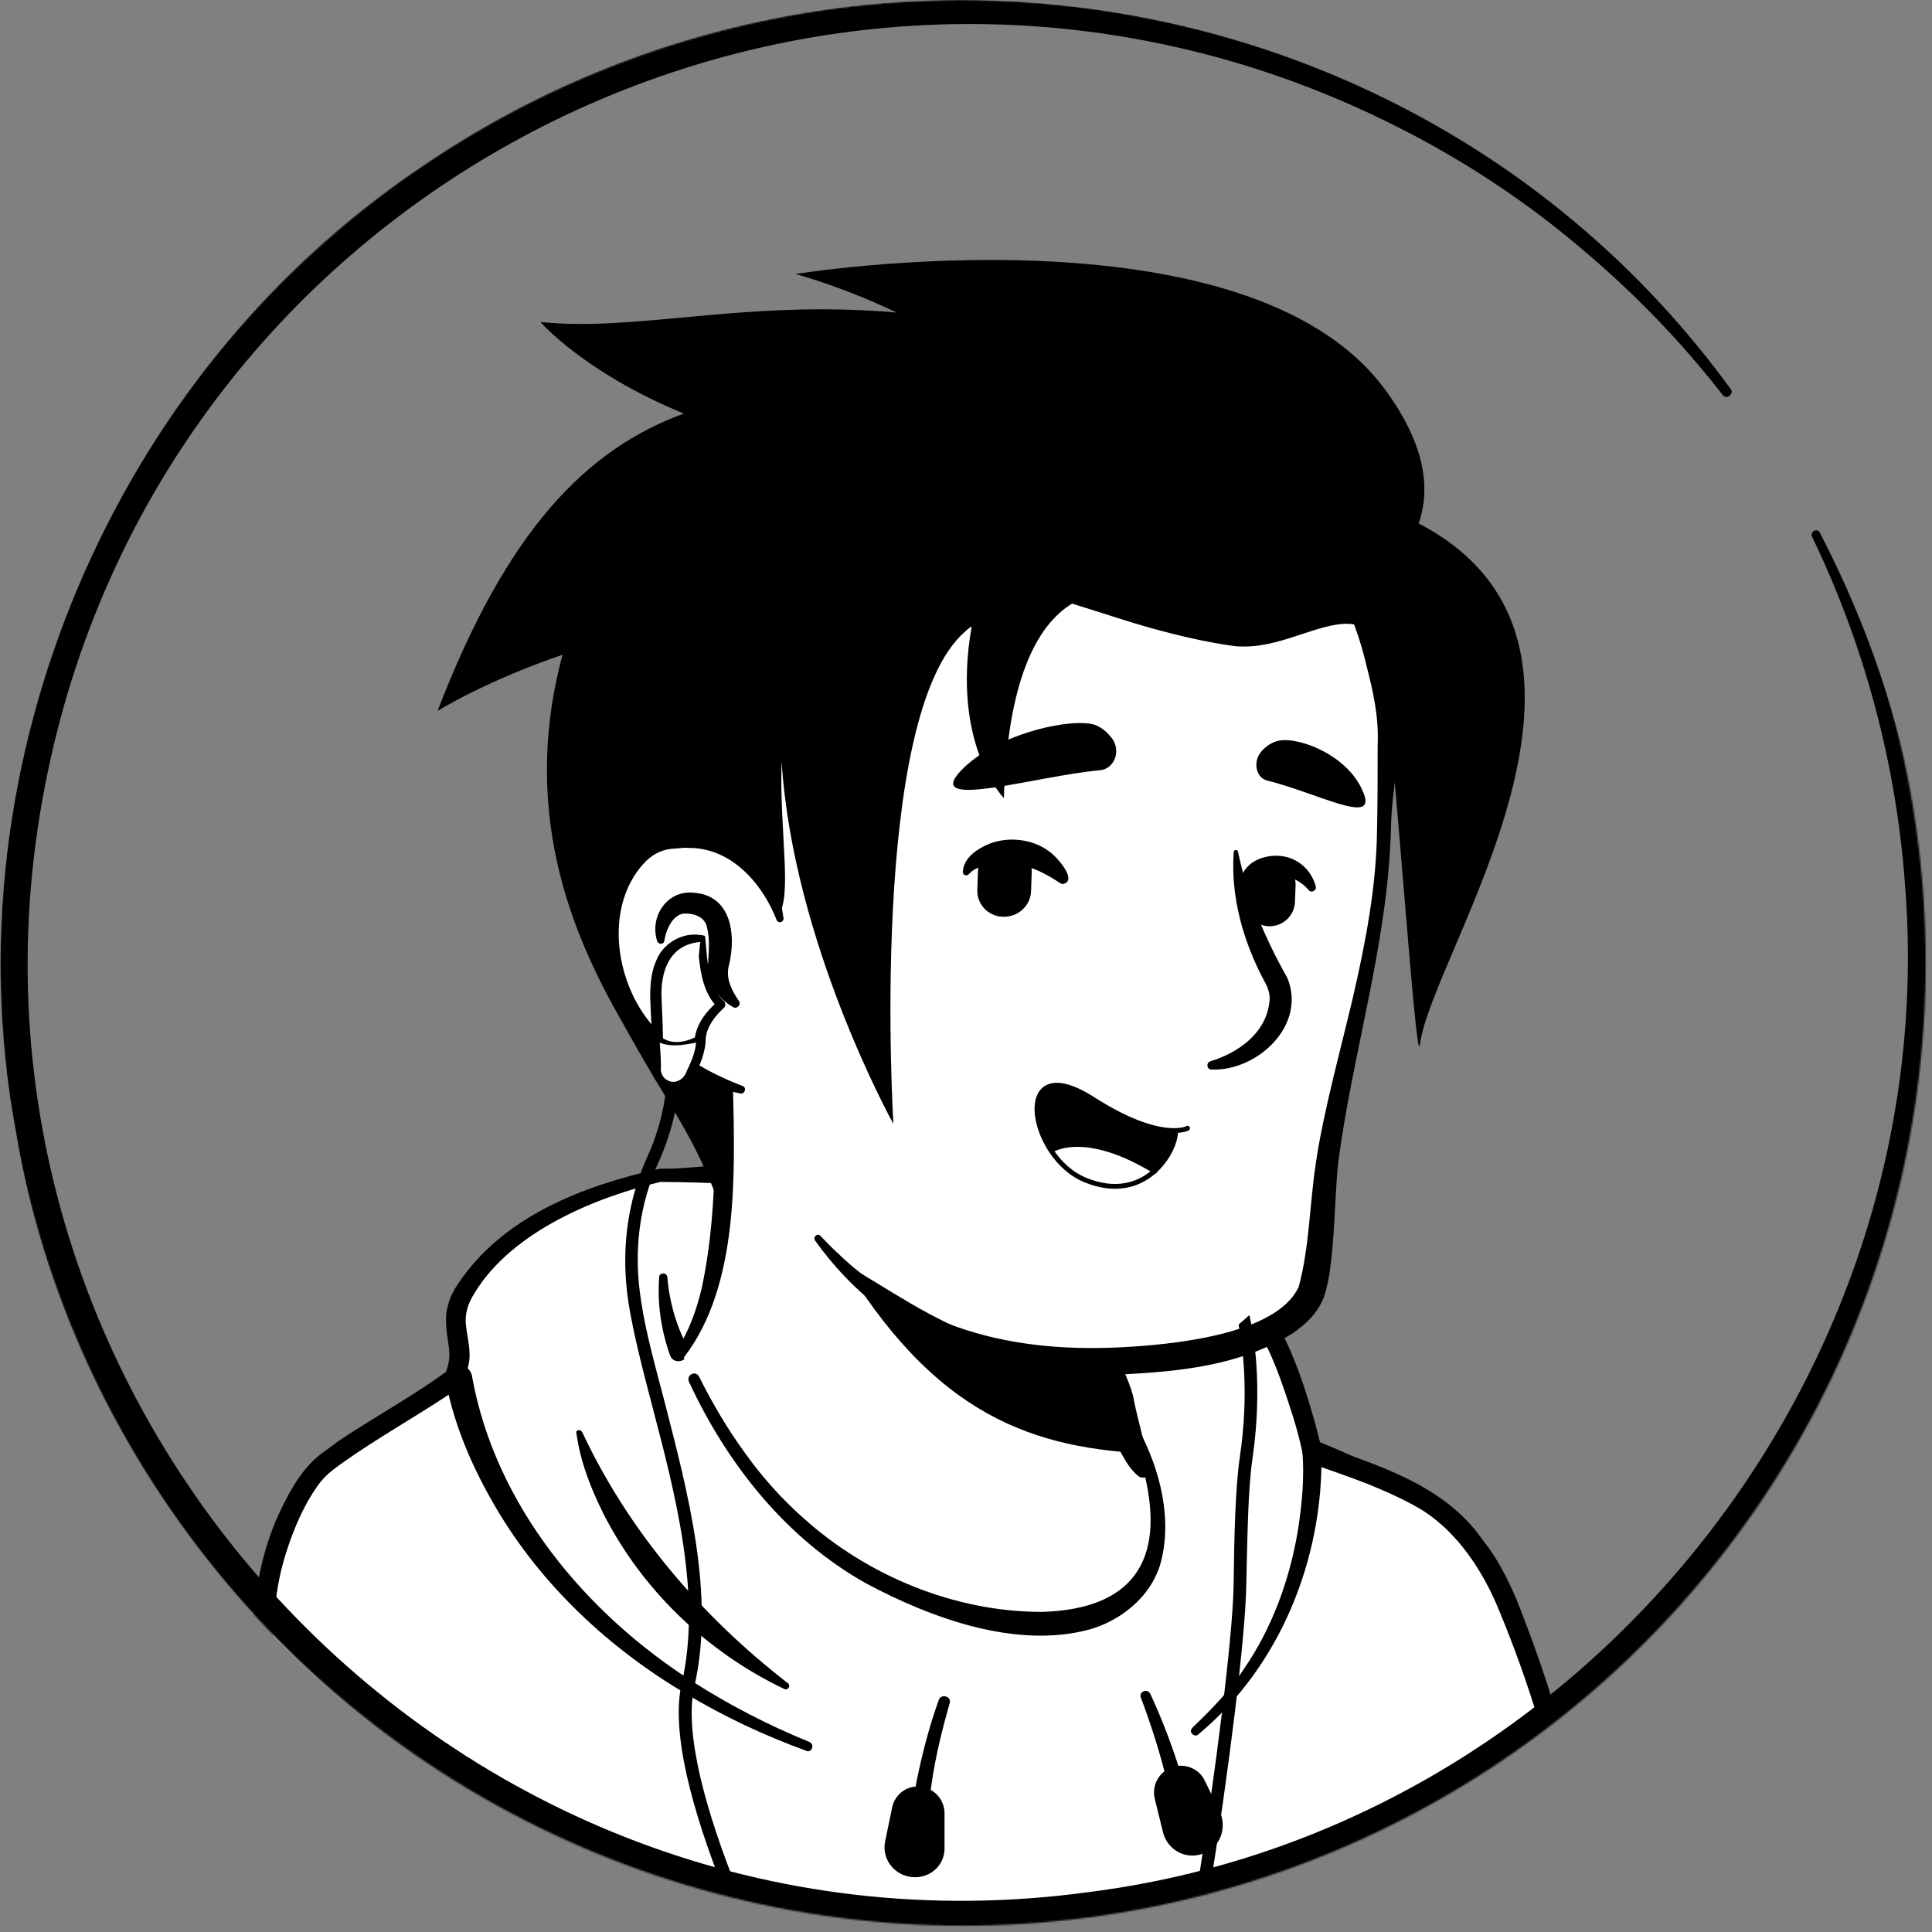 <svg width="65" height="65" viewBox="0 0 1200 1200" fill="none" xmlns="http://www.w3.org/2000/svg">
<rect x="0" y="0" width="1200" height="1200" fill="#808080" stroke="none"/>
<mask id="mask0_409_3640" style="mask-type:alpha" maskUnits="userSpaceOnUse" x="0" y="0" width="1197" height="1197">
<circle cx="598.033" cy="598.033" r="598.033" fill="#D9D9D9"/>
</mask>
<g mask="url(#mask0_409_3640)">
<path d="M925.883 1091.76C923.138 1093.73 920.001 1095.69 917.256 1097.65C914.118 1099.61 911.373 1101.57 908.236 1103.14C905.491 1104.71 903.138 1106.27 900.393 1107.84C900.001 1108.24 899.609 1108.24 899.216 1108.63C890.197 1114.12 880.785 1119.22 871.373 1123.92C868.628 1125.49 865.491 1127.06 862.746 1128.24C862.746 1128.24 862.354 1128.63 861.962 1128.63C858.824 1130.2 855.687 1131.76 852.55 1133.33C846.275 1136.47 839.609 1139.22 833.334 1141.96C830.197 1143.53 826.667 1144.71 823.53 1145.88C820.393 1147.06 816.864 1148.63 813.726 1149.8C810.589 1150.98 807.06 1152.55 803.922 1153.73C803.922 1153.73 803.922 1153.73 803.53 1153.73C800.393 1154.9 796.864 1156.08 793.726 1157.25C786.667 1159.61 779.216 1161.96 772.158 1164.31C769.805 1165.1 767.06 1165.88 764.707 1166.67C757.256 1169.02 749.805 1170.98 742.354 1172.55C739.609 1173.33 736.864 1173.73 733.726 1174.51C726.667 1176.08 719.216 1177.65 712.158 1179.22C710.589 1179.61 709.413 1179.61 707.844 1180C705.491 1180.39 702.746 1180.78 700.393 1181.18C696.864 1181.57 693.726 1182.35 690.197 1182.74C688.628 1183.14 687.06 1183.14 685.491 1183.53C683.53 1183.92 681.177 1184.31 678.824 1184.31C672.55 1185.1 665.883 1185.88 659.609 1186.67C657.648 1187.06 655.295 1187.06 653.334 1187.45H652.942C650.197 1187.84 647.452 1187.84 644.707 1188.24C641.962 1188.63 639.217 1188.63 636.471 1188.63C634.903 1188.63 632.942 1189.02 631.373 1189.02C628.236 1189.02 625.491 1189.41 622.746 1189.41C618.824 1189.41 615.295 1189.8 611.373 1189.8C607.452 1189.8 603.922 1189.8 600.001 1189.8C597.256 1189.8 594.511 1189.8 591.765 1189.8C426.275 1187.45 277.648 1117.25 171.373 1005.88C171.373 1005.88 171.373 1005.49 170.981 1005.49C159.216 994.902 169.413 938.431 216.864 902.745C276.471 857.647 419.217 829.412 419.217 829.412C419.217 829.412 474.511 820.392 679.609 863.137C799.609 888.235 890.981 924.706 941.962 1023.53C952.55 1043.92 963.138 1075.29 925.883 1091.76Z" fill="white"/>
<path d="M680.785 858.823C756.079 874.118 836.471 890.588 898.432 940.392C919.216 957.255 932.942 981.961 944.315 1005.88C949.805 1017.65 955.295 1029.8 959.609 1042.75C961.962 1051.37 965.491 1061.18 963.53 1071.37C963.138 1074.12 960.785 1077.65 958.824 1079.61C949.805 1088.63 940.001 1094.12 930.197 1101.18C872.55 1141.18 806.275 1169.41 737.648 1184.31C584.707 1217.65 419.216 1191.76 284.707 1111.37C240.001 1084.31 198.824 1051.37 163.53 1012.55C159.609 1007.84 159.609 1000 159.609 994.902C160.001 983.137 163.138 971.765 167.06 961.176C176.471 936.863 188.628 912.549 209.413 895.686C224.315 885.49 240.393 876.863 256.864 869.804C308.628 847.843 363.138 832.549 419.216 826.274C423.922 825.882 424.707 832.549 420.001 833.333C366.275 844.314 312.942 860.784 263.138 883.137C245.099 892.157 225.883 900 211.373 914.118C197.648 929.02 187.844 947.451 180.001 966.274C174.903 977.647 171.373 995.686 172.942 1004.71C197.648 1034.12 226.667 1060 258.04 1082.35C429.805 1202.35 690.589 1210.2 873.334 1110.2C889.805 1101.18 905.883 1090.98 921.177 1080.39C928.628 1075.29 936.471 1070.98 942.354 1065.1C942.746 1064.71 942.354 1065.1 942.354 1065.49C942.354 1065.88 941.962 1066.27 941.962 1066.27C942.354 1061.57 940.785 1055.29 938.824 1049.02C931.765 1026.27 920.393 1002.35 908.236 981.569C889.02 950.588 856.471 930.98 823.53 915.294C800.785 904.706 776.863 896.471 752.55 888.627C728.236 880.784 703.53 874.118 678.824 868.235C672.55 866.667 674.511 857.647 680.785 858.823Z" fill="black"/>
<path d="M979.606 1147.45C972.155 1089.41 939.214 991.764 919.214 965.489C897.253 936.862 888.234 927.842 814.9 903.136C810.979 883.528 796.469 834.117 779.214 813.332C752.94 773.724 681.175 764.705 659.606 769.411C659.606 769.411 543.528 728.626 409.802 728.626C367.449 738.038 318.43 757.254 291.763 797.646C273.724 824.313 294.116 832.94 285.096 857.254C282.744 863.528 227.842 894.901 205.489 913.724C195.293 921.96 183.92 942.744 176.077 969.803C160.391 1025.1 177.253 1101.57 157.645 1168.23C119.998 1296.86 43.528 1335.29 43.528 1335.29H1056.86C1056.08 1334.9 995.685 1269.8 979.606 1147.45Z" fill="white"/>
<path d="M973.725 1148.24C965.882 1096.86 950.196 1045.88 930.196 998.04C920.392 974.902 905.49 952.549 884.706 938.824C874.118 932.157 862.353 927.059 850.196 921.961C838.039 917.255 825.49 912.941 813.333 908.628C811.373 907.843 809.804 906.275 809.412 904.314C807.843 896.471 805.882 889.02 803.529 881.177C793.333 849.412 782.353 814.118 752.549 795.687C729.804 781.961 702.745 775.294 676.471 774.118C671.373 774.118 665.882 774.118 661.176 774.902H659.608C659.216 774.902 658.431 774.902 658.039 774.51C639.216 765.49 618.431 760 598.039 754.51C536.863 740.392 472.941 734.51 410.196 734.118C371.765 743.138 318.039 764.314 294.51 803.53C290.588 809.804 288.627 816.079 289.412 823.138C290.196 830.981 292.941 839.608 290.98 847.843C290.196 851.373 289.412 855.294 287.843 858.432C284.706 862.745 279.608 865.49 275.686 868.236C255.294 881.569 234.51 893.334 214.902 907.059C208.235 911.765 201.961 916.079 197.255 922.745C183.529 942.353 175.294 965.883 171.765 989.412C165.49 1037.26 171.765 1085.88 165.49 1133.73C158.431 1181.57 140 1227.84 114.118 1268.63C96.078 1296.08 74.118 1321.57 46.275 1339.22L43.529 1328.24H1056.86L1052.55 1338.04C1040.78 1324.71 1031.37 1310.2 1022.75 1294.9C996.078 1250.2 980.392 1199.61 973.725 1148.24ZM985.49 1146.67C989.804 1180 998.039 1212.94 1010.59 1244.31C1023.14 1275.29 1038.82 1305.49 1060.78 1330.98C1063.92 1334.51 1061.18 1341.18 1056.47 1340.78H43.137C40 1340.78 37.255 1338.04 37.255 1334.9C37.255 1332.55 38.431 1330.59 40.392 1329.8C46.667 1326.27 52.941 1321.18 58.824 1316.08C110.196 1269.8 142.353 1201.18 152.941 1132.94C161.961 1069.02 145.098 1000 173.725 939.216C180.392 925.098 188.627 910.196 201.961 901.177C226.274 883.138 252.941 869.804 276.863 852.157C277.255 852.157 277.255 851.765 277.255 851.765C276.863 852.157 276.471 852.941 276.471 853.334C278.824 847.843 279.608 843.138 278.824 836.863C277.647 829.02 275.686 818.432 278.431 810.196C279.608 805.491 281.961 801.177 284.314 797.647C312.549 755.294 362.353 736.471 409.804 725.883C423.137 726.275 436.863 723.922 450.196 723.922C468.627 723.922 487.451 726.667 505.882 729.02C558.824 737.255 609.804 751.373 661.961 762.745L658.431 762.353C670.588 760 681.961 761.177 693.725 762.745C769.02 774.118 794.51 807.059 814.902 877.255C817.255 885.098 819.216 892.941 821.176 901.177L817.255 896.471C854.902 909.804 897.255 921.961 921.176 956.863C929.804 967.451 936.078 980 941.569 992.549C961.569 1042.75 977.255 1093.33 985.49 1146.67Z" fill="black"/>
<path d="M361.569 889.413C390.589 951.374 435.687 1003.92 489.413 1045.49C491.373 1047.06 489.413 1050.2 487.06 1049.02C439.217 1026.28 398.824 987.452 374.903 940.394C367.06 924.707 360.393 907.844 358.04 890.197C357.256 888.237 360.393 887.452 361.569 889.413Z" fill="black"/>
<path d="M820.785 902.354C821.962 967.844 795.295 1034.9 744.315 1077.26C743.138 1078.43 741.57 1078.04 740.393 1076.86C739.217 1075.69 739.609 1074.12 740.785 1072.94C752.158 1061.96 763.53 1050.59 772.158 1037.26C790.197 1011.37 801.178 980.785 806.276 949.805C808.629 934.511 810.197 918.04 809.021 902.746C808.629 895.295 820.393 894.511 820.785 902.354Z" fill="black"/>
<path d="M589.804 1058.04C580.784 1089.8 573.333 1124.31 577.647 1157.26C578.823 1164.71 567.451 1166.67 565.882 1158.82C563.922 1140.78 566.274 1123.14 569.412 1105.88C572.941 1088.63 577.255 1072.16 583.137 1055.69C584.706 1051.77 591.372 1053.73 589.804 1058.04Z" fill="black"/>
<path d="M714.51 1052.16C727.451 1080 736.471 1109.02 743.53 1138.43C744.314 1141.57 742.353 1144.71 739.216 1145.49C736.079 1146.27 732.941 1144.31 732.157 1141.18C728.235 1119.22 723.137 1097.26 716.079 1075.69C713.726 1068.63 711.373 1061.57 708.628 1054.51C707.059 1050.98 712.549 1048.24 714.51 1052.16Z" fill="black"/>
<path d="M293.333 855.686C307.843 934.902 363.529 1001.96 430.588 1044.71C453.333 1059.22 477.647 1071.76 502.745 1081.96C504.314 1082.75 505.098 1084.31 504.314 1085.88C503.922 1087.45 501.961 1088.24 500.784 1087.45C474.902 1078.04 449.804 1066.27 426.275 1052.16C378.431 1023.92 336.471 984.706 308.235 936.863C293.726 912.157 282.353 886.275 276.863 858.039C276.078 853.333 279.216 849.02 283.922 848.235C288.235 847.059 292.941 850.588 293.333 855.686Z" fill="black"/>
<path d="M566.273 1165.88C555.292 1164.71 547.449 1154.51 549.802 1143.53L554.116 1122.75C555.684 1114.51 563.528 1108.63 571.763 1109.8C579.998 1110.59 586.665 1117.65 586.665 1126.27V1147.45C587.057 1158.43 577.645 1167.06 566.273 1165.88Z" fill="black"/>
<path d="M747.059 1151.37C736.471 1155.29 725.098 1149.02 722.353 1138.04L717.255 1117.26C715.294 1109.02 719.608 1100.78 727.843 1097.65C735.686 1094.9 744.706 1098.43 748.235 1105.88L757.647 1125.1C762.353 1135.69 757.647 1147.84 747.059 1151.37Z" fill="black"/>
<path d="M928.235 1139.61C928.235 1139.61 950.196 1262.75 941.569 1334.9" stroke="black" stroke-width="5.126" stroke-miterlimit="10" stroke-linecap="round" stroke-linejoin="round"/>
<path d="M416.077 841.569C410.587 825.883 408.234 809.805 409.41 793.334C409.41 791.765 410.587 790.981 412.156 790.981C413.332 790.981 414.508 792.157 414.508 793.334C415.685 808.236 419.999 823.53 427.058 836.471C430.587 844.314 418.822 849.412 416.077 841.569Z" fill="black"/>
<path d="M681.175 862.354C670.194 837.648 643.136 825.099 619.214 816.471C604.312 811.765 587.841 808.236 572.155 805.883C534.116 800.001 480.39 790.981 442.351 787.059C441.959 787.059 441.959 786.275 442.351 786.275C453.332 785.099 464.312 785.099 475.292 785.099C508.234 785.883 541.175 789.412 573.724 794.51C606.273 799.608 641.175 809.412 665.881 832.942C673.724 841.177 680.783 850.589 682.743 861.961C683.136 863.138 681.567 863.53 681.175 862.354Z" fill="black"/>
<path d="M717.648 963.137C709.413 1003.53 656.079 1027.84 566.275 991.372C472.942 953.725 432.55 863.921 422.354 837.255C477.648 733.725 439.217 661.961 439.217 661.961C566.667 650.98 678.04 800 678.04 800L695.295 873.725C696.864 880 700.001 885.49 704.707 889.412C712.942 903.921 722.746 937.255 717.648 963.137Z" fill="white"/>
<path d="M420.395 838.431C427.846 827.059 432.552 813.726 435.689 800.784C441.571 773.726 443.532 746.275 443.924 718.824V708.627C442.748 698.431 439.218 687.843 435.297 678.431C430.199 665.882 448.63 658.039 454.512 670.588C455.297 672.157 455.297 674.902 455.297 676.471C456.473 729.804 458.826 798.431 425.101 842.745C422.748 845.098 418.042 841.569 420.395 838.431Z" fill="black"/>
<path d="M682.354 799.216C688.237 802.745 690.197 807.451 690.982 812.157C693.335 821.569 692.55 831.765 694.903 841.569C696.864 850.981 702.746 860 704.315 869.804C706.276 880 712.158 901.569 714.511 912.157C715.295 914.51 713.727 917.255 710.982 917.647C709.413 918.04 708.237 917.647 707.06 916.863C701.962 912.549 699.609 908.236 696.472 902.745C691.374 893.334 687.845 884.706 684.707 874.118C681.962 864.706 683.139 854.51 680.786 844.706C678.825 835.294 673.335 826.275 671.374 816.471C670.197 811.765 669.805 806.667 673.335 800.785C675.688 798.432 679.609 797.647 682.354 799.216Z" fill="black"/>
<path d="M710.591 902.745C635.689 898.823 574.512 875.294 514.905 769.02C565.101 813.333 624.316 830.196 686.669 838.039L694.905 874.117C696.473 880.392 705.885 898.823 710.591 902.745Z" fill="black"/>
<path d="M707.455 888.235C720.788 913.333 728.632 944.706 720.396 972.549C714.122 992.157 696.083 1006.67 676.475 1012.16C630.985 1024.31 578.436 1005.1 538.043 983.529C488.239 955.686 451.377 909.019 427.847 858.039C426.279 854.117 431.769 850.98 434.122 854.902C442.357 871.372 451.769 887.451 462.357 901.961C472.945 916.863 485.102 930.588 498.828 942.745C538.828 978.823 592.945 1001.18 647.063 1001.18C702.749 999.608 723.926 970.196 710.985 916.078C709.024 907.451 705.886 898.431 701.573 890.98C699.22 887.843 705.102 884.314 707.455 888.235Z" fill="black"/>
<path d="M859.217 417.255C866.276 450.196 860.786 472.157 857.648 563.137C821.569 713.725 824.315 797.255 804.315 817.255C788.629 832.941 694.903 853.334 625.491 835.686C590.197 826.667 560.393 806.275 536.08 791.765C505.491 773.333 482.354 713.333 460.393 676.863C443.139 648.235 441.178 685.883 418.825 661.177C387.844 627.451 350.59 559.608 369.021 439.608C398.825 245.098 552.942 222.353 667.06 243.922C781.57 265.49 840.393 330.588 859.217 417.255Z" fill="white"/>
<path d="M438.04 695.687C424.315 672.941 404.707 654.118 392.158 630.589C354.119 559.216 346.276 472.549 368.237 394.902C414.119 229.412 580.393 205.098 724.707 253.726C805.491 281.177 862.354 349.412 870.59 435.294C871.374 462.745 864.315 488.236 863.923 515.294C861.962 586.667 839.609 655.294 830.982 723.922C829.021 745.491 829.021 768.236 825.884 790.196C825.099 794.902 824.315 799.216 822.746 804.314C819.217 814.902 811.374 822.353 802.746 828.236C770.197 848.236 733.335 851.765 696.472 853.726C619.609 856.863 552.158 834.51 506.276 770.589C504.707 768.236 507.844 765.49 509.805 767.843C561.178 822.745 622.746 840.392 695.688 836.863C726.668 835.294 792.942 829.412 806.668 799.216C813.335 774.51 813.335 748.628 817.256 722.745C821.57 692.157 833.335 649.412 840.393 619.216C848.237 585.098 854.903 550.589 855.295 515.687C855.688 498.04 855.688 480.392 855.688 462.745C856.472 445.098 852.942 429.804 848.629 412.941C832.942 345.883 784.707 290.196 719.609 265.49C655.688 240.785 581.57 234.51 516.08 256.079C449.413 277.255 403.923 334.51 386.668 401.177C377.648 434.118 372.942 468.628 370.589 502.745C368.629 537.255 372.158 572.549 385.884 604.706C395.688 629.02 411.766 650.196 430.59 667.843L449.021 687.059C457.648 694.902 444.315 705.098 438.04 695.687Z" fill="black"/>
<path d="M484.315 570.981C484.315 570.981 472.158 512.157 414.903 519.216C365.492 525.49 348.237 643.922 460.393 676.863" fill="white"/>
<path d="M455.297 625.491C446.277 620.393 440.002 611.765 439.61 601.177C440.002 593.334 441.179 584.314 439.218 576.471C438.042 569.02 430.198 567.059 424.316 567.451C418.042 568.628 414.12 576.471 412.944 582.746C412.944 583.138 412.551 584.314 412.551 584.706C412.159 586.667 409.022 586.667 408.238 584.706C403.14 569.412 414.512 552.549 430.983 554.51C454.12 556.079 457.257 580.393 452.944 598.824C450.591 606.667 453.728 613.726 458.042 620.393L458.826 621.569C460.787 623.922 457.649 627.059 455.297 625.491Z" fill="black"/>
<path d="M769.021 529.412C774.903 557.255 785.884 583.137 799.609 607.451C811.766 637.255 780.393 665.49 752.55 664.314C749.413 664.314 749.021 660 751.766 659.216C769.413 653.726 785.491 641.961 788.237 623.922C789.413 618.432 787.844 613.726 785.099 609.02C772.158 584.706 764.315 556.863 766.276 529.412C766.276 527.451 769.021 527.451 769.021 529.412Z" fill="black"/>
<path d="M482.353 571.373C473.334 548.235 453.726 526.275 427.451 526.667C425.098 526.275 421.177 527.059 418.824 527.059C412.157 527.451 406.667 529.804 401.569 534.51C376.471 559.608 380.785 603.922 401.177 631.765C408.236 641.569 417.255 650.196 427.451 657.255C437.647 664.314 449.02 669.804 461.177 674.51C463.922 675.294 462.745 679.608 460 679.216C433.726 673.726 408.628 660.784 391.373 639.216C364.706 607.059 359.216 553.333 390.981 521.961C398.039 515.686 407.843 510.98 417.647 510.98C420.785 510.98 425.49 510.196 428.628 510.98C445.098 511.765 460.785 520 470.981 532.941C480 543.922 485.098 557.255 486.667 570.588C486.667 572.941 483.138 573.726 482.353 571.373Z" fill="black"/>
<path d="M730.194 701.96C730.587 708.235 725.881 719.215 717.253 727.058C672.939 700 652.939 714.117 652.939 714.117C637.253 690.196 640.783 657.647 678.822 682.353C705.096 699.607 721.567 702.353 730.194 701.96Z" fill="black"/>
<path d="M716.861 727.451C707.449 735.686 693.331 740.784 674.116 732.941C665.096 729.411 658.037 722.352 652.547 714.509C652.939 714.509 672.547 700.392 716.861 727.451Z" fill="white"/>
<path d="M737.645 700.784C737.645 700.784 721.175 709.804 678.822 682.745C628.234 650.196 638.43 718.431 674.116 732.941C711.371 748.235 730.586 714.902 730.194 702.353" stroke="black" stroke-width="3" stroke-miterlimit="10" stroke-linecap="round" stroke-linejoin="round"/>
<path d="M652.941 714.509C652.941 714.509 672.941 700.392 717.255 727.451" stroke="black" stroke-width="3" stroke-miterlimit="10" stroke-linecap="round" stroke-linejoin="round"/>
<path d="M683.137 478.431C691.764 477.647 696.078 467.451 691.372 459.608C688.627 455.686 685.098 452.157 680 450.196C665.098 445.49 616.47 456.078 595.294 480.392C576.47 502.745 643.921 481.96 683.137 478.431Z" fill="black"/>
<path d="M786.667 484.705C780.001 482.745 778.04 472.941 783.53 466.666C786.275 463.529 790.197 460.784 794.511 460C807.844 457.647 838.432 469.803 847.06 492.941C854.903 512.941 818.432 492.549 786.667 484.705Z" fill="black"/>
<path d="M622.747 569.412C613.335 569.02 606.276 561.177 607.06 551.765L607.452 540.784C607.845 531.373 615.688 524.314 625.099 525.098C634.511 525.49 641.57 533.333 640.786 542.745L640.394 553.726C640.001 562.745 632.158 569.804 622.747 569.412Z" fill="black"/>
<path d="M787.843 575.294C779.215 574.901 772.549 567.45 772.941 558.823L773.333 548.627C773.725 539.999 781.176 533.333 789.803 533.725C798.431 534.117 805.098 541.568 804.705 550.196L804.313 560.392C803.921 569.019 796.47 575.686 787.843 575.294Z" fill="black"/>
<path d="M658.039 548.235C645.098 539.607 630.98 533.725 615.294 536.862C610.196 537.647 605.098 539.215 601.96 542.745C600.784 544.313 598.039 543.921 598.039 541.568C598.431 533.725 605.098 528.627 611.372 525.49C623.529 519.215 640.392 520.392 651.372 528.627C655.294 530.98 668.627 545.49 661.568 548.627C660 549.411 659.215 549.019 658.039 548.235Z" fill="black"/>
<path d="M770.194 550.196C770.194 533.726 790.586 527.843 803.135 533.726C810.194 536.863 815.292 543.137 817.253 550.588C818.037 552.941 814.508 554.902 812.939 552.941C806.272 545.098 794.9 541.177 785.88 545.882C783.135 547.451 782.743 548.628 781.959 550.196C781.959 558.039 770.586 557.647 770.194 550.196Z" fill="black"/>
<path d="M881.176 325.098C888.627 303.529 885.489 276.078 859.999 241.569C773.333 124.706 494.117 170.196 494.117 170.196C494.117 170.196 523.529 178.039 556.862 194.118C462.744 185.882 395.685 206.274 335.685 200C335.685 200 362.744 231.372 424.705 256.863C363.921 279.216 314.901 329.412 271.764 441.569C271.764 441.569 301.176 423.137 349.411 406.667C321.568 509.804 359.607 588.235 387.842 637.255C404.705 667.843 414.117 681.569 426.274 703.137C443.136 733.333 452.548 764.314 452.548 764.314C456.47 694.51 447.058 672.549 447.058 672.549C349.019 634.902 366.666 525.49 414.509 519.216C464.705 512.941 480.391 557.647 483.136 568.627C492.548 557.647 483.921 515.686 485.489 472.941C492.548 585.882 554.901 698.039 554.901 698.039C554.901 698.039 539.215 443.921 599.607 392.157C600.783 390.98 602.352 389.804 603.529 389.019C590.587 462.745 623.529 495.686 623.529 495.686C625.882 423.137 643.529 388.627 665.882 374.902C685.097 380.784 705.097 387.843 727.058 393.333C739.215 396.471 752.156 399.216 765.882 401.176C768.234 401.569 770.587 401.569 772.94 401.569C798.431 401.569 822.744 384.706 841.176 387.843C847.45 389.02 852.156 393.725 854.117 400C855.685 405.882 857.254 411.765 858.823 418.039C865.097 445.882 879.607 669.412 881.96 648.627C889.411 591.372 1025.1 400.392 881.176 325.098Z" fill="black"/>
<path d="M436.392 583.137C436.392 583.137 405.02 578.431 407.373 622.352C408.549 644.705 408.549 656.862 408.157 663.137C407.765 667.451 410.51 671.372 414.431 672.941C419.137 674.901 424.235 672.941 426.588 668.235C430.118 661.96 434.039 653.333 434.039 646.274C434.039 634.509 446.588 623.921 446.588 623.921C446.588 623.921 435.216 614.117 436.392 583.137Z" fill="white"/>
<path d="M435.216 584.313C435.216 584.706 435.608 585.098 436 585.098C436 585.098 436 585.098 435.608 585.098H434.824C416 586.666 410.118 603.137 410.902 620C411.294 630.98 412.079 641.961 411.686 652.549C412.471 658.431 408.941 666.274 414.824 669.412C418.353 671.372 423.059 669.804 424.628 665.882C428.157 658.823 431.686 651.764 431.686 643.921C433.255 634.902 439.137 627.843 445.412 622.353V625.49C437.177 616.863 435.216 605.098 434.039 594.117C434.431 591.372 434.431 587.059 435.216 584.313ZM437.961 581.568C439.137 592.549 439.137 603.921 443.843 613.725C445.02 616.47 446.981 619.608 449.333 621.568C450.902 622.745 450.902 625.098 449.333 626.274C443.843 631.372 439.137 637.647 438.353 644.706C438.353 653.333 434.824 661.568 430.902 669.019C427.765 675.686 418.745 679.215 412.079 675.294C407.765 672.941 404.628 668.235 404.628 663.137C404.628 659.215 405.02 656.078 405.02 652.157C405.02 641.176 404.235 630.588 403.843 619.608C403.843 612.549 404.235 604.313 407.373 597.255C411.294 586.274 423.451 578.823 435.216 580.784C436.392 580.784 437.569 581.176 437.961 581.568Z" fill="black"/>
<path d="M431.294 1047.45C444.235 990.98 427.373 927.451 412.863 870.98C406.981 848.627 401.098 827.451 398.353 809.019C393.255 778.039 396.785 748.627 409.334 721.176C424.628 687.058 422.275 658.039 422.275 656.862L414.432 657.647C414.432 658.039 416.785 686.274 402.275 718.039C389.334 746.666 385.412 777.647 390.51 810.196C393.647 829.019 399.137 850.588 405.02 872.941C419.53 928.235 436 990.98 423.451 1045.49C416.392 1075.69 430.118 1125.1 449.726 1174.51C452.863 1174.9 455.608 1175.29 458.745 1175.69C438.745 1126.27 424.628 1076.47 431.294 1047.45Z" fill="black"/>
<path d="M408.549 645.098C408.941 653.725 408.549 659.608 408.549 663.137C408.157 667.451 410.902 671.372 414.824 672.941C419.53 674.902 424.628 672.941 426.981 668.235C430.51 661.96 434.432 653.333 434.432 646.274C434.432 645.882 434.432 645.098 434.432 644.706C426.588 647.843 417.177 650.196 408.549 645.098Z" fill="white"/>
<path d="M409.726 646.666C410.118 652.156 410.51 657.254 410.51 662.745C410.118 665.098 410.902 667.451 412.471 669.411C417.569 674.509 424.628 671.372 426.588 665.098C429.726 658.823 432.471 652.156 432.471 645.098L435.216 647.058C426.588 648.627 417.569 650.98 409.334 647.451C409.334 647.451 409.726 647.058 409.726 646.666ZM407.765 643.137C408.549 643.137 410.118 643.529 410.902 644.313C417.961 649.411 426.981 647.058 434.039 643.137C435.216 642.353 437.177 643.529 436.785 645.098C436.392 654.117 432.863 662.745 428.157 670.588C423.843 676.47 414.824 676.862 409.726 671.764C407.373 669.411 406.196 665.49 406.588 662.353C406.588 655.686 407.373 649.411 407.765 643.137Z" fill="black"/>
<path d="M777.961 905.882C784.628 859.607 778.353 826.666 776 816.862C774.824 817.647 774.039 818.823 772.863 819.607C771.687 820.784 770.51 821.568 769.334 822.745C771.687 835.294 776 865.098 770.118 904.705C767.373 923.137 766.589 952.156 766.196 985.882C765.412 1018.43 755.216 1099.61 743.059 1176.47C745.804 1175.69 748.549 1174.9 751.294 1174.51C763.451 1098.43 773.255 1018.82 774.039 986.274C774.824 952.549 775.216 923.921 777.961 905.882Z" fill="black"/>
<path d="M1130.2 330.588C1368.24 789.02 949.804 1306.27 450.981 1180C227.059 1124.31 47.059 930.196 9.804 702.353C-32.549 475.686 69.804 232.157 261.177 103.922C523.53 -76.47 887.059 -16.47 1074.9 241.569C1076.08 242.745 1075.69 244.706 1074.12 245.883C1072.94 247.059 1070.98 246.667 1069.8 245.098C1043.92 211.765 1014.51 181.569 982.353 154.51C929.412 109.412 867.451 74.118 801.961 50.196C468.628 -70.588 102.745 130.196 29.804 478.824C-52.549 869.412 279.608 1229.02 675.686 1175.29C981.177 1136.86 1208.24 854.902 1183.14 548.235C1177.65 474.118 1158.04 400.785 1125.49 333.334C1124.71 332.157 1125.49 330.588 1126.67 329.804C1127.84 329.02 1129.41 329.412 1130.2 330.588Z" fill="black"/>
</g>
</svg>
